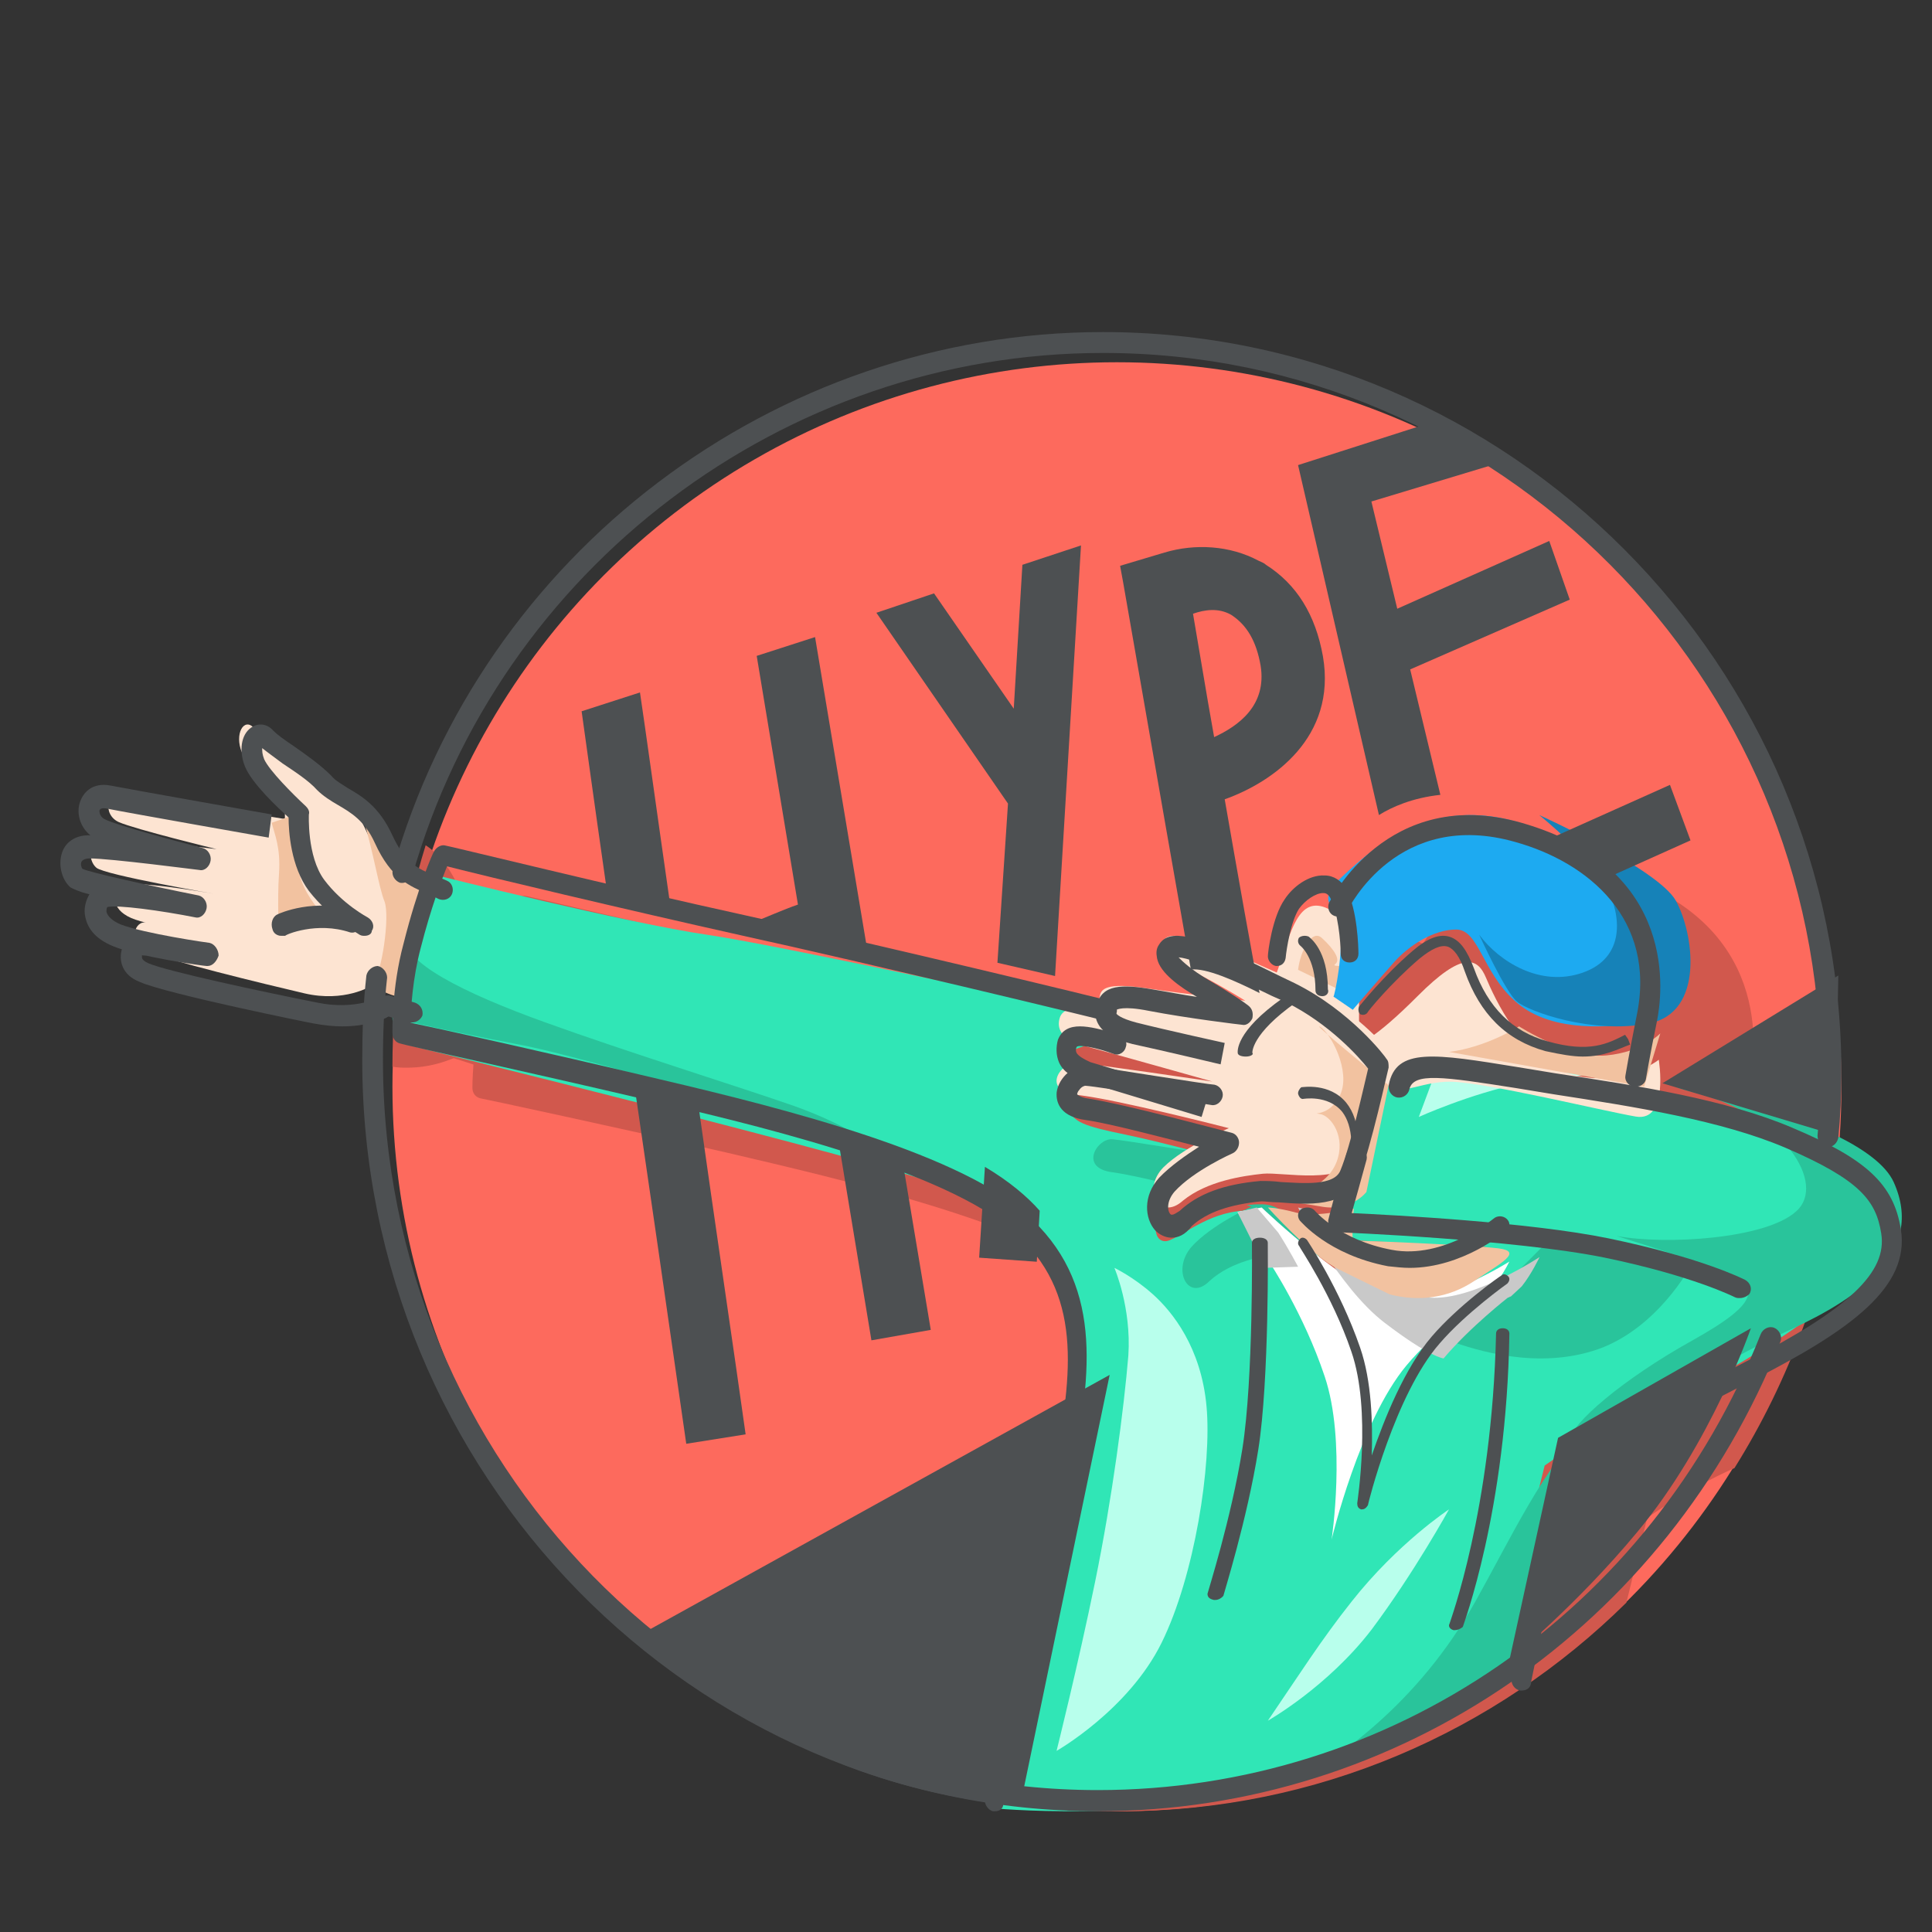 <svg xmlns="http://www.w3.org/2000/svg" width="64" height="64" viewBox="0 0 64 64">
  <rect x="0" y="0" width="64" height="64" fill="#333333" stroke="none"/>
  <g fill="none">
    <rect width="64" height="64" fill="#FFF" fill-opacity="0"/>
    <g transform="translate(2 11)">
      <circle cx="35" cy="25" r="24" fill="#FD6A5D"/>
      <path fill="#D1584D" d="M55.559,26.895 C55.559,26.86 55.559,26.86 55.594,26.825 C55.594,26.825 55.731,26.018 55.972,24.789 C56.144,23.912 56.798,19.526 51.396,17.912 C47.748,16.825 45.787,19.246 45.133,20.263 C44.996,20.193 44.824,20.123 44.652,20.123 C44.032,20.088 43.413,20.614 43.103,21.07 C42.794,21.561 42.622,22.333 42.518,22.86 C40.867,22.088 39.938,21.807 39.559,22.368 C39.49,22.509 39.456,22.649 39.49,22.825 C39.594,23.281 40.282,23.737 40.832,24.088 C40.351,24.018 39.8,23.947 39.353,23.842 C38.733,23.737 38.217,23.702 37.873,23.842 C36.806,23.596 29.684,21.877 25.624,21 C21.288,20.088 15.508,18.684 15.439,18.684 C15.267,18.649 15.129,18.719 15.06,18.895 C15.06,18.93 14.923,19.211 14.716,19.737 C14.682,19.702 14.613,19.702 14.578,19.667 C13.994,19.386 13.581,19.246 13.133,18.263 C12.824,17.632 12.48,17.246 12.101,17 C11.378,19.316 11,21.772 11,24.333 C11.172,24.368 11.31,24.368 11.482,24.368 C12.239,24.368 12.755,24.158 13.03,24.053 L13.684,24.263 C13.649,24.719 13.649,25 13.649,25.035 C13.649,25.211 13.753,25.351 13.925,25.386 C13.959,25.386 18.535,26.368 22.045,27.175 C25.796,28.053 32.058,29.491 34.604,31.491 C37.116,33.491 36.875,36.123 36.256,39.386 C35.981,40.965 34.845,46.158 34.226,48.965 C34.501,48.965 34.811,49 35.12,49 C41.624,49 47.542,46.368 51.877,42.088 L52.566,39.281 C52.566,39.281 53.873,38.333 55.456,37.632 C57.28,34.719 58.518,31.386 59,27.807 C58.002,27.421 56.798,27.14 55.559,26.895 Z"/>
      <path fill="#30E6B6" d="M11.391,23.586 C11.391,23.586 10.64,23.413 11.22,21.31 C11.8,19.207 12.483,18 12.483,18 C12.483,18 18.796,19.586 21.424,19.965 C24.017,20.345 34.221,22.586 34.221,22.586 C34.221,22.586 35.04,23.344 34.767,23.448 C34.528,23.517 33.095,23.758 33.368,24.068 C33.641,24.379 34.801,24.861 34.801,24.861 C34.801,24.861 33.334,25.137 33.402,25.654 C33.47,26.172 33.948,26.309 35.279,26.585 C36.61,26.861 38.726,27.447 38.726,27.447 C38.726,27.447 37.361,27.895 36.678,28.757 C35.995,29.619 36.303,30.309 36.78,30.068 C37.292,29.861 38.18,29.068 39.442,29.102 C40.705,29.137 40.807,30.93 43.094,31.619 C45.38,32.309 47.223,30.309 47.223,30.309 L42.479,30.068 L44.117,24.344 C44.117,24.344 52.854,24.965 56.369,26.551 C59.884,28.137 60.259,29.068 59.884,30.585 C59.508,32.067 54.56,34.929 52.751,35.619 C50.909,36.274 49.168,37.55 49.168,37.55 L47.325,45.032 C47.325,45.032 44.527,46.893 40.227,48.169 C35.893,49.41 30.808,48.893 30.808,48.893 C30.808,48.893 33.538,36.791 33.743,34.826 C34.153,31.033 31.73,29.24 29.409,28.344 C27.089,27.447 11.391,23.586 11.391,23.586 Z"/>
      <path fill="#B8FFEC" d="M35.378 33.903C35.236 35.624 34.845 38.629 34.277 41.397 33.71 44.165 33 47 33 47 33 47 35.378 45.65 36.478 43.422 37.578 41.194 38.145 37.515 37.968 35.591 37.791 33.633 36.832 32.451 36.194 31.878 35.555 31.304 34.916 31 34.916 31 34.916 31 35.484 32.316 35.378 33.903zM45.747 24L45 26C45 26 46.691 25.235 48.382 24.889 50.309 24.494 52 24.617 52 24.617 52 24.617 47.32 24 45.747 24zM40 46C41.04 44.473 41.769 43.319 42.775 42.053 44.301 40.117 46 39 46 39 46 39 44.855 41.085 43.434 42.984 41.977 44.883 40 46 40 46z"/>
      <g fill="#29C49B" transform="translate(34 26)">
        <path d="M4.7 1.341C3.867 1.2 1.267.776.867.741.367.671-.3 1.694.867 1.835 1.367 1.906 2.333 2.118 3.233 2.365 3.667 1.871 4.3 1.518 4.7 1.341zM.767.035C.833.071.9.106 1 .106 1.967.424 4.1 1.094 4.767 1.306 4.967 1.2 5.1 1.165 5.1 1.165 5.1 1.165 3.033.565 1.733.282 1.333.212 1.033.141.767.035zM7.9 4.624C7 3.847 6.7 2.929 5.833 2.894 5.633 2.894 5.467 2.894 5.3 2.929 5.4 2.965 5.467 2.965 5.467 2.965 5.467 2.965 4.133 3.565 3.467 4.306 2.8 5.082 3.367 6.141 4.067 5.435 4.8 4.765 5.9 4.588 6.5 4.518 6.8 4.553 7.333 4.624 7.9 4.624z"/>
      </g>
      <path fill="#29C49B" d="M11.406 20C11.304 20.866 13.334 21.882 16.04 22.86 18.746 23.839 22.501 25.005 24.328 25.645 26.121 26.285 27 27 27 27 27 27 17.799 24.065 15.059 23.575 12.285 23.048 11 22.71 11 22.71L11.406 20zM41 48C42.194 47.272 44.933 45.54 46.9 42.005 48.023 39.995 49.252 37.396 50.517 36.356 51.781 35.317 50.165 36.807 50.165 37.569 50.165 38.332 48.761 44.257 48.761 44.257L41 48z"/>
      <path fill="#29C49B" d="M51.554,29.943 C53.173,30.246 56.48,30.044 57.492,29.135 C58.538,28.227 57.087,25.938 54.152,25.198 C51.216,24.458 59.685,25.871 60.731,28.159 C61.777,30.482 59.584,31.996 57.324,33.039 C55.029,34.083 50.474,36.876 50.474,36.876 C50.474,36.876 49.968,37.246 50.002,36.708 C50.035,36.169 51.756,34.688 54.051,33.41 C56.345,32.131 56.446,31.559 54.759,30.986 C53.072,30.414 51.554,29.943 51.554,29.943 Z"/>
      <path fill="#29C49B" d="M46,33.409 C46.881,33.725 48.949,34.393 50.949,33.69 C52.915,32.987 54,30.949 54,30.949 L49.39,30 L46,33.409 Z"/>
      <path fill="#FFF" d="M40.06,30.827 C40.06,30.827 41.185,32.511 41.88,34.59 C42.607,36.739 42.111,40 42.111,40 C42.111,40 43.037,36.094 44.592,34.231 C45.486,33.156 46.941,32.081 46.941,32.081 C47.471,31.866 48,30.792 48,30.792 C48,30.792 45.783,32.189 44.328,32.081 C42.905,31.974 39.795,29 39.795,29 L39.001,29.143 C38.968,29.179 39.564,30.003 40.06,30.827 Z"/>
      <path fill="#C9C9C9" d="M39.843 30.887C39.843 30.887 39.869 30.925 39.895 31L41 30.962C41 30.962 40.684 30.358 40.342 29.83 39.922 29.34 39.632 29 39.632 29L39.001 29.151C38.975 29.151 39.448 30.019 39.843 30.887zM49 30.642C49 30.642 46.803 32.097 45.361 31.985 44.18 31.873 41.951 29.784 41.164 29.037L41 29C41 29 42.344 31.649 43.852 32.806 45.361 33.963 45.82 34 45.82 34 46.705 32.955 47.951 31.985 47.951 31.985 47.984 31.985 48.016 31.948 48.049 31.948L48.41 31.612C48.738 31.201 49 30.642 49 30.642z"/>
      <path fill="#F2C2A0" d="M44.034,31.878 C44.983,32.121 45.967,32.017 46.848,31.427 C47.729,30.838 48.475,30.456 47.628,30.352 C46.78,30.248 42.949,30.075 42.848,30.11 C42.746,30.11 42.848,29.035 42.848,29.035 C42.848,29.035 41.593,29.347 40.949,29.173 C40.305,29 40,29 40,29 C40,29 41.424,30.595 42.339,31.046 C43.255,31.497 44.034,31.878 44.034,31.878 Z"/>
      <path fill="#FDE4D2" d="M40.347,21.071 C40.764,19.88 41.007,18.612 42.013,19.112 C43.02,19.611 43.02,21.186 43.02,21.608 C43.02,22.031 43.02,23.567 43.02,23.567 C43.02,23.567 43.471,23.491 44.964,21.993 C46.457,20.495 46.943,20.725 47.221,21.378 C47.498,22.031 48.436,24.144 50.102,24.605 C51.803,25.027 52.949,24.105 52.949,24.105 C52.949,24.105 53.296,26.179 52.185,25.987 C51.074,25.795 47.29,24.873 46.11,24.835 C44.93,24.797 44.305,25.488 43.749,24.72 C43.194,23.99 40,22.031 40,22.031 L40.347,21.071 Z"/>
      <path fill="#F2C2A0" d="M41 21.127C41.077 20.499 41.462 19.735 41.808 20.09 42.192 20.445 42.423 20.8 42.231 20.936 42.038 21.072 43 20.936 43 20.936L42.808 22 41 21.127zM46 23.846C47.25 23.692 48.321 23 48.321 23 48.321 23 50 24.077 51.214 23.962 52.429 23.846 53 23.231 53 23.231L52.464 25 46 23.846z"/>
      <path fill="#1DAAF1" d="M42.385,19.604 C42.279,18.978 41.494,18.916 42.528,17.977 C43.526,17.07 45.559,15.161 48.803,16.413 C52.047,17.664 53.01,18.978 52.974,20.198 C52.939,21.418 53.295,22.701 52.154,22.889 C51.013,23.076 49.231,23.139 48.161,22.138 C47.092,21.168 46.985,19.792 46.236,19.792 C45.487,19.792 44.667,20.323 44.168,20.887 C43.669,21.45 42.813,22.451 42.813,22.451 L42.172,22.013 C42.207,22.013 42.528,20.48 42.385,19.604 Z"/>
      <path fill="#1682B8" d="M47,19.964 C47.663,20.856 49.029,21.715 50.434,21.219 C51.839,20.724 51.722,19.336 51.214,18.378 C50.707,17.387 48.99,16 48.99,16 C48.99,16 52.931,17.784 53.517,18.841 C54.102,19.898 54.492,22.54 52.619,22.904 C50.746,23.267 48.639,22.507 48.249,22.177 C47.858,21.847 47,19.964 47,19.964 Z"/>
      <path fill="#FDE4D2" d="M40.919,21.498 C38.998,20.64 36.895,19.645 36.569,20.125 C36.351,20.434 37.149,20.983 37.874,21.361 C38.599,21.739 39.251,22.15 39.251,22.15 C39.251,22.15 37.366,21.944 35.989,21.739 C34.611,21.533 34.466,21.773 34.43,22.013 C34.394,22.185 34.358,22.459 34.938,22.665 C34.14,22.459 33.343,22.219 33.125,22.665 C33.016,22.94 33.016,23.386 33.85,23.626 C35.119,23.969 38.164,24.827 38.164,24.827 C38.164,24.827 34.249,24.244 33.705,24.21 C33.161,24.141 32.436,25.136 33.705,25.274 C34.974,25.411 38.708,26.372 38.708,26.372 C38.708,26.372 37.258,26.955 36.533,27.676 C35.808,28.431 36.424,29.461 37.185,28.774 C37.983,28.122 39.179,27.951 39.831,27.882 C40.484,27.813 42.55,28.294 42.985,27.299 C43.42,26.338 44,23.798 44,23.798 C44,23.798 42.84,22.356 40.919,21.498 Z"/>
      <path fill="#F2C2A0" d="M40,28.724 C40.928,28.656 41.952,28.316 42.272,27.5 C42.592,26.685 42.112,25.971 41.728,25.903 C41.344,25.835 42.048,26.039 42.4,25.257 C42.752,24.475 42.08,23.218 41.728,23.014 C41.376,22.81 44,24.951 44,24.951 L43.264,28.486 C43.264,28.486 42.752,29.166 41.728,28.962 C40.704,28.792 40,28.724 40,28.724 Z"/>
      <path fill="#FDE4D2" d="M12,18.228 C11.224,17.815 10.674,17.781 10.124,16.509 C9.541,15.203 8.7,15.168 8.215,14.618 C7.729,14.068 6.727,13.45 6.403,13.106 C6.079,12.762 5.756,13.312 6.015,13.931 C6.274,14.55 7.438,15.615 7.438,15.615 C7.438,15.615 7.438,15.821 7.438,16.131 C7.438,16.131 2.974,15.409 2.229,15.272 C1.485,15.134 1.388,15.993 1.938,16.234 C2.488,16.475 5.174,17.128 5.174,17.128 C5.174,17.128 2.294,16.784 1.582,16.784 C0.871,16.784 0.903,17.506 1.194,17.746 C1.485,17.987 5.077,18.606 5.077,18.606 C5.077,18.606 2.197,18.09 1.971,18.365 C1.712,18.64 1.679,19.19 2.488,19.465 C2.585,19.499 2.715,19.534 2.844,19.568 C2.488,19.465 2.197,20.187 2.844,20.496 C3.491,20.806 6.759,21.596 8.085,21.906 C9.412,22.215 10.285,21.665 10.285,21.665 L11.029,21.906 L12,18.228 Z"/>
      <path fill="#F2C2A0" d="M7 16.257C7.091 16.624 7.302 17.064 7.242 17.945 7.181 18.826 7.242 20 7.242 20 7.242 20 8.57 19.45 8.933 19.596 9.295 19.743 8.087 19.009 7.876 17.761 7.634 16.514 7.725 16 7.725 16L7 16.257zM10 16C10.382 17.269 10.546 18.393 10.738 18.864 10.929 19.372 10.628 21.294 10.382 21.475 10.137 21.656 11.175 22.092 11.202 21.983 11.229 21.838 12.076 18.067 11.994 18.103 11.885 18.139 10.847 17.849 10.628 17.197 10.355 16.508 10 16 10 16z"/>
      <path fill="#4D5052" d="M34.364 49C20.947 49 10 37.821 10 24.119 10 23.173 10.034 22.227 10.137 21.315 10.172 21.14 10.343 21 10.515 21 10.686 21.035 10.824 21.21 10.824 21.385 10.721 22.297 10.686 23.208 10.686 24.119 10.686 37.436 21.324 48.299 34.364 48.299 44.076 48.299 52.689 42.377 56.326 33.195 56.395 33.02 56.601 32.915 56.773 32.985 56.944 33.055 57.047 33.265 56.979 33.441 53.204 42.902 44.316 49 34.364 49zM58.552 27C58.552 27 58.518 27 58.552 27 58.345 26.965 58.208 26.827 58.208 26.619 58.276 25.927 58.311 25.235 58.311 24.577 58.311 11.423 47.63.692 34.538.692 23.961.692 14.555 7.823 11.661 18 11.592 18.173 11.42 18.277 11.248 18.242 11.076 18.173 10.972 18 11.007 17.827 13.97 7.338 23.651 0 34.538 0 48.009 0 59 11.042 59 24.577 59 25.269 58.966 25.996 58.897 26.688 58.862 26.862 58.724 27 58.552 27z"/>
      <path fill="#4D5052" d="M36.805,30 C36.601,30 36.397,29.894 36.262,29.752 C35.922,29.362 35.854,28.618 36.397,28.015 C36.771,27.625 37.28,27.271 37.721,26.987 C36.601,26.704 34.734,26.208 33.954,26.101 C33.173,25.995 32.97,25.57 33.004,25.18 C33.071,24.683 33.58,24.258 34.022,24.294 C34.531,24.364 38.061,24.932 38.23,24.932 C38.4,24.967 38.536,25.144 38.502,25.321 C38.468,25.499 38.298,25.64 38.128,25.605 C38.094,25.605 34.463,25.002 33.954,24.967 C33.92,24.967 33.818,25.002 33.75,25.109 C33.682,25.18 33.682,25.251 33.682,25.251 C33.682,25.251 33.784,25.357 34.056,25.392 C35.244,25.57 38.638,26.491 38.807,26.527 C38.943,26.562 39.045,26.704 39.045,26.846 C39.045,26.987 38.977,27.129 38.841,27.2 C38.841,27.2 37.551,27.767 36.907,28.476 C36.635,28.795 36.669,29.114 36.771,29.22 C36.839,29.291 37.008,29.149 37.076,29.114 C37.687,28.547 38.536,28.228 39.758,28.121 C39.927,28.121 40.165,28.121 40.436,28.157 C41.149,28.192 42.201,28.299 42.405,27.767 C42.744,26.952 43.185,24.967 43.321,24.4 C43.016,24.01 42.031,22.911 40.606,22.202 L40.131,21.99 C39.113,21.494 37.585,20.749 37.042,20.714 C37.178,20.856 37.484,21.139 38.027,21.458 C38.705,21.848 39.316,22.273 39.35,22.309 C39.486,22.415 39.52,22.557 39.486,22.734 C39.418,22.876 39.282,22.982 39.147,22.947 C39.113,22.947 37.348,22.734 36.058,22.486 C35.176,22.309 35.006,22.451 34.972,22.451 C34.972,22.451 34.972,22.451 34.972,22.486 C34.972,22.557 34.972,22.557 34.972,22.557 C34.972,22.592 35.108,22.734 35.651,22.876 C36.635,23.124 38.57,23.549 38.57,23.549 L38.434,24.258 C38.434,24.258 36.499,23.797 35.515,23.585 C34.938,23.443 34.565,23.23 34.395,22.947 C34.225,22.663 34.293,22.415 34.327,22.309 C34.497,21.6 35.176,21.6 36.194,21.777 C36.635,21.848 37.178,21.954 37.653,22.025 C37.11,21.706 36.431,21.245 36.33,20.749 C36.296,20.572 36.296,20.43 36.397,20.288 C36.805,19.615 38.061,20.182 40.436,21.352 L40.878,21.564 C42.744,22.486 43.898,24.01 43.932,24.081 C44,24.152 44,24.258 44,24.364 C43.966,24.471 43.423,26.987 43.016,28.015 C42.608,29.008 41.285,28.901 40.368,28.83 C40.131,28.83 39.893,28.795 39.791,28.795 C38.739,28.901 37.993,29.149 37.484,29.61 C37.246,29.929 37.008,30 36.805,30 Z"/>
      <path fill="#4D5052" d="M37.804 26C37.804 26 35.034 25.16 33.926 24.824 33.502 24.689 33.208 24.487 33.078 24.185 32.98 23.95 32.98 23.681 33.045 23.445 33.306 22.773 34.121 23.008 34.871 23.21L35.066 23.277C35.229 23.311 35.36 23.513 35.295 23.681 35.262 23.849 35.066 23.983 34.903 23.916L34.708 23.849C34.414 23.748 33.763 23.58 33.665 23.681 33.632 23.748 33.632 23.815 33.665 23.882 33.73 23.983 33.893 24.084 34.121 24.185 35.262 24.521 38 25.361 38 25.361L37.804 26zM42.893 27C42.817 27 42.767 26.922 42.767 26.805 42.742 26.378 42.641 26.066 42.465 25.833 41.987 25.249 41.156 25.405 41.156 25.405 41.081 25.405 41.03 25.327 41.005 25.249 40.98 25.172 41.055 25.055 41.106 25.016 41.156 25.016 42.037 24.86 42.591 25.522 42.842 25.833 42.968 26.222 42.993 26.767 43.019 26.883 42.968 27 42.893 27 42.893 27 42.893 27 42.893 27zM48.417 45C48.383 45 48.383 45 48.349 45 48.178 44.965 48.041 44.792 48.075 44.584L49.511 37.655C49.546 37.551 49.58 37.482 49.682 37.412 49.717 37.412 52.384 35.888 55.804 34.121 59.258 32.354 60.524 31.141 60.318 29.859 60.147 28.785 59.634 28.092 57.138 27.018 55.018 26.117 52.179 25.667 49.477 25.251L48.212 25.043C45.784 24.662 44.826 24.524 44.689 25.078 44.655 25.251 44.484 25.39 44.279 25.355 44.108 25.321 43.971 25.147 44.005 24.939 44.245 23.692 45.51 23.9 48.28 24.35L49.546 24.558C52.316 24.974 55.189 25.424 57.377 26.36 59.84 27.399 60.729 28.231 60.968 29.721 61.276 31.626 59.327 33.047 56.078 34.71 53.102 36.234 50.708 37.586 50.127 37.932L48.725 44.688C48.725 44.896 48.588 45 48.417 45z"/>
      <path fill="#4D5052" d="M55.632,32 C55.562,32 55.526,32 55.456,31.966 C55.456,31.966 54.078,31.263 51.147,30.659 C48.18,30.056 42.388,29.822 42.353,29.822 C42.247,29.822 42.141,29.755 42.071,29.688 C42,29.621 42,29.52 42,29.419 C42,29.419 42.212,28.548 42.6,27.241 C42.636,27.073 42.848,26.973 43.024,27.006 C43.201,27.04 43.307,27.241 43.271,27.409 C43.06,28.179 42.883,28.816 42.777,29.185 C44.19,29.252 48.675,29.486 51.288,30.023 C54.361,30.659 55.738,31.363 55.809,31.397 C55.986,31.497 56.056,31.698 55.95,31.866 C55.88,31.933 55.774,32 55.632,32 Z"/>
      <path fill="#4D5052" d="M44.698 31C44.48 31 44.231 30.973 43.982 30.946 41.989 30.566 41.085 29.454 41.054 29.427 40.961 29.291 40.992 29.129 41.117 29.047 41.272 28.966 41.459 28.993 41.553 29.102 41.553 29.102 42.362 30.078 44.107 30.403 45.82 30.729 47.471 29.373 47.471 29.373 47.595 29.264 47.782 29.264 47.907 29.373 48.031 29.481 48.031 29.644 47.907 29.752 47.875 29.807 46.443 31 44.698 31zM40.294 21C40.294 21 40.265 21 40.265 21 40.118 20.971 40 20.825 40 20.68 40 20.534 40.147 19.37 40.559 18.787 40.824 18.38 41.353 17.972 41.882 18.001 42.176 18.001 42.441 18.176 42.588 18.438 42.971 19.108 43 20.418 43 20.592 43 20.767 42.882 20.884 42.706 20.884 42.529 20.884 42.412 20.767 42.412 20.592 42.412 20.214 42.324 19.195 42.059 18.729 41.971 18.584 41.882 18.584 41.824 18.584 41.588 18.584 41.235 18.817 41.029 19.108 40.765 19.515 40.618 20.418 40.588 20.738 40.559 20.913 40.441 21 40.294 21z"/>
      <path fill="#4D5052" d="M41.806 22C41.669 22 41.577 21.924 41.577 21.81 41.577 20.709 41.076 20.329 41.076 20.329 40.984 20.253 40.984 20.139 41.03 20.063 41.121 19.987 41.258 19.987 41.349 20.025 41.395 20.063 41.988 20.481 41.988 21.772 42.034 21.886 41.943 22 41.806 22 41.806 22 41.806 22 41.806 22zM52.181 25C52.148 25 52.148 25 52.114 25 51.945 24.966 51.81 24.799 51.844 24.631 51.844 24.631 51.979 23.827 52.215 22.655 52.89 19.439 50.596 17.563 48.2 16.893 44.32 15.787 42.701 19.037 42.633 19.171 42.566 19.338 42.363 19.405 42.195 19.338 42.026 19.271 41.958 19.07 42.026 18.903 42.06 18.869 43.949 14.983 48.403 16.256 53.666 17.764 53.058 21.985 52.89 22.822 52.654 23.961 52.519 24.765 52.519 24.765 52.485 24.899 52.35 25 52.181 25z"/>
      <path fill="#4D5052" d="M50.431 24C50.098 24 49.697 23.928 49.196 23.82 47.895 23.459 47.027 22.594 46.526 21.188 46.359 20.683 46.159 20.431 45.959 20.359 45.725 20.287 45.425 20.431 45.024 20.755 44.09 21.549 43.289 22.522 43.289 22.558 43.222 22.63 43.122 22.63 43.055 22.594 42.989 22.522 42.989 22.414 43.022 22.342 43.055 22.306 43.823 21.332 44.791 20.503 45.291 20.07 45.692 19.926 46.026 20.034 46.359 20.143 46.593 20.467 46.827 21.08 47.294 22.378 48.095 23.171 49.263 23.495 50.665 23.892 51.266 23.567 51.833 23.279L51.933 23.423 52 23.603C51.599 23.748 51.166 24 50.431 24zM30.963 49C30.93 49 30.93 49 30.896 49 30.729 48.965 30.595 48.758 30.628 48.585 30.662 48.482 32.604 39.533 32.973 37.391 33.576 34.178 33.81 31.587 31.365 29.617 28.886 27.648 22.791 26.197 19.14 25.368 15.757 24.573 11.336 23.606 11.269 23.571 11.101 23.537 11.001 23.398 11.001 23.226 11.001 23.157 10.967 21.74 11.369 20.254 11.838 18.389 12.34 17.249 12.374 17.214 12.441 17.076 12.608 16.972 12.742 17.007 12.809 17.007 18.436 18.389 22.69 19.322 26.944 20.254 34.681 22.12 34.748 22.155 34.915 22.189 35.049 22.396 34.982 22.569 34.949 22.742 34.748 22.88 34.58 22.811 34.513 22.777 26.776 20.911 22.523 19.978 18.805 19.149 14.015 18.009 12.809 17.698 12.642 18.112 12.273 19.08 11.939 20.393 11.671 21.395 11.604 22.431 11.604 22.88 12.608 23.087 16.326 23.917 19.24 24.608 22.925 25.471 29.121 26.923 31.733 28.996 34.48 31.207 34.212 34.143 33.576 37.46 33.174 39.602 31.231 48.585 31.231 48.689 31.265 48.896 31.131 49 30.963 49z"/>
      <path fill="#4D5052" d="M10.082,20 C10.015,20 9.981,20 9.914,19.966 C9.88,19.932 8.972,19.459 8.232,18.513 C7.627,17.702 7.56,16.519 7.56,16.08 C7.223,15.775 6.349,14.964 6.114,14.39 C5.912,13.883 5.979,13.342 6.315,13.106 C6.551,12.937 6.853,12.97 7.055,13.207 C7.19,13.342 7.425,13.511 7.728,13.714 C8.165,14.018 8.636,14.356 8.972,14.694 C9.107,14.863 9.308,14.964 9.51,15.1 C9.981,15.37 10.553,15.708 10.99,16.654 C11.427,17.6 11.831,17.769 12.402,18.006 C12.537,18.074 12.672,18.107 12.806,18.175 C12.974,18.243 13.041,18.445 12.974,18.614 C12.907,18.783 12.705,18.851 12.537,18.783 C12.402,18.716 12.268,18.648 12.167,18.614 C11.562,18.344 10.956,18.107 10.418,16.925 C10.082,16.181 9.611,15.911 9.208,15.674 C8.972,15.539 8.703,15.37 8.501,15.167 C8.232,14.863 7.761,14.559 7.358,14.288 C7.089,14.086 6.853,13.917 6.685,13.782 C6.685,13.883 6.685,13.984 6.752,14.153 C6.921,14.525 7.694,15.302 8.131,15.708 C8.199,15.775 8.266,15.877 8.232,15.978 C8.232,15.978 8.165,17.364 8.737,18.141 C9.342,18.952 10.183,19.392 10.183,19.392 C10.351,19.493 10.418,19.696 10.317,19.831 C10.317,19.932 10.216,20 10.082,20 Z"/>
      <path fill="#4D5052" d="M4.877,21 C4.877,21 4.844,21 4.844,21 C4.744,21 2.588,20.693 1.758,20.349 C1.095,20.08 0.896,19.697 0.829,19.391 C0.763,19.122 0.829,18.854 0.962,18.624 C0.63,18.548 0.398,18.433 0.332,18.394 C0.066,18.164 -0.066,17.705 0.033,17.322 C0.133,16.9 0.498,16.67 0.929,16.67 C0.929,16.67 0.962,16.67 0.995,16.67 C0.697,16.44 0.531,16.019 0.63,15.636 C0.73,15.252 1.062,14.908 1.659,15.022 C2.455,15.176 7,15.98 7,15.98 L6.9,16.747 C6.9,16.747 2.322,15.942 1.559,15.789 C1.393,15.75 1.294,15.789 1.294,15.865 C1.294,15.942 1.327,16.057 1.46,16.134 C1.924,16.364 3.981,16.9 4.711,17.092 C4.877,17.13 5.009,17.322 4.976,17.513 C4.943,17.705 4.777,17.858 4.611,17.82 C4.578,17.82 1.659,17.436 0.962,17.436 C0.862,17.436 0.73,17.475 0.697,17.551 C0.663,17.628 0.697,17.743 0.73,17.781 C0.962,17.896 2.853,18.318 4.578,18.663 C4.578,18.663 4.578,18.663 4.578,18.663 C4.744,18.701 4.877,18.893 4.844,19.084 C4.81,19.276 4.645,19.429 4.479,19.391 C4.479,19.391 4.479,19.391 4.479,19.391 C4.479,19.391 4.479,19.391 4.479,19.391 C3.317,19.161 1.891,18.969 1.559,19.046 C1.526,19.084 1.526,19.161 1.526,19.199 C1.559,19.352 1.725,19.506 1.99,19.621 C2.787,19.927 4.91,20.234 4.943,20.234 C5.109,20.272 5.242,20.464 5.242,20.655 C5.175,20.847 5.043,21 4.877,21 Z"/>
      <path fill="#4D5052" d="M9.329 23C9.048 23 8.733 22.967 8.382 22.902 8.347 22.902 3.508 21.921 2.632 21.529 2.036 21.3 1.931 20.81 2.036 20.45 2.176 20.123 2.527 19.927 2.842 20.025 3.018 20.091 3.123 20.254 3.088 20.418 3.053 20.581 2.877 20.679 2.702 20.646 2.702 20.646 2.702 20.679 2.702 20.712 2.702 20.777 2.772 20.843 2.912 20.908 3.508 21.169 6.699 21.856 8.522 22.215 9.784 22.477 10.626 22.019 10.661 22.019 10.731 21.987 10.836 21.954 10.941 21.987L11.748 22.215C11.923 22.281 12.028 22.444 11.993 22.64 11.923 22.804 11.748 22.902 11.537 22.869L10.871 22.673C10.661 22.804 10.1 23 9.329 23zM7.319 20C7.188 20 7.058 19.925 7.025 19.776 6.96 19.59 7.025 19.366 7.188 19.292 7.253 19.255 8.428 18.733 9.765 19.18 9.929 19.255 10.026 19.441 9.994 19.627 9.929 19.814 9.765 19.925 9.602 19.888 8.493 19.516 7.449 19.963 7.449 20 7.384 20 7.351 20 7.319 20zM39.271 24C39.109 24 39.001 23.951 39.001 23.877 39.001 23.852 38.894 23.186 40.51 22.052 40.618 22.002 40.78 21.978 40.887 22.027 40.995 22.076 41.049 22.15 40.941 22.2 39.433 23.26 39.486 23.877 39.486 23.877 39.54 23.926 39.433 24 39.271 24 39.271 24 39.271 24 39.271 24zM48 44L49.613 36.63 56 33C56 33 54.689 36.812 52.235 39.752 50.218 42.185 48 44 48 44z"/>
      <g fill="#4D5052" transform="translate(19 21)">
        <path d="M0.138,22.19 C0.138,22.19 0.552,22.54 4.207,25.025 C7.862,27.51 12.793,27.825 12.793,27.825 L15.759,13.545 L0.138,22.19 Z"/>
        <polygon points="34.069 3.885 39.793 5.6 39.897 .315"/>
      </g>
      <path fill="#4D5052" d="M50,8.863 L49.321,6.92 L44.286,9.165 L43.429,5.613 L47.643,4.34 C46.857,3.838 46.036,3.369 45.393,3 L41,4.407 L43.679,16 C44.107,15.732 44.786,15.43 45.714,15.33 L44.714,11.175 L50,8.863 Z"/>
      <g fill="#4D5052" transform="translate(35 7)">
        <path d="M4.725 14.896C4.445 13.477 4.025 11.079 3.57 8.478 5.18 7.904 7.28 6.418 6.825 3.749 6.58 2.364 5.95 1.351 4.935.709 4.865.642 4.76.608 4.69.574 3.745.068 2.59-8.32667268e-16 1.575.304L.105.743.21 1.317C1.4 8.14 2.065 11.957 2.45 14.119 2.94 14.052 3.92 14.491 4.725 14.896zM3.78 2.364C4.305 2.702 4.62 3.243 4.76 4.053 4.97 5.371 4.025 6.046 3.22 6.418 2.975 5.033 3.15 6.046 2.52 2.331 2.905 2.196 3.36 2.128 3.78 2.364zM2.59 14.828C2.59 14.908 2.634 14.988 2.634 15.068 2.634 15.028 2.634 14.948 2.59 14.828z"/>
      </g>
      <g fill="#4D5052" transform="translate(17 10)">
        <path d="M5.867 9.588L9.733 10.488 8 .104 6.067.727 7.433 8.965C6.933 9.138 6.4 9.381 5.867 9.588zM3.2 8.965C2.733 5.712 2.367 3.046 2.2 1.938L.267 2.562C.4 3.496.633 5.227 1.1 8.481L3.2 8.965zM9.367 16.719C9.267 16.685 9.033 16.615 8.733 16.546L9.867 23.4 11.833 23.054 10.867 17.273C10.367 17.065 9.767 16.858 9.367 16.719zM2 14.85C2.467 18.035 3.033 21.946 3.733 26.827L5.7 26.515C5.333 23.885 4.7 19.627 4.1 15.369 3.367 15.196 2.667 15.023 2 14.85z"/>
      </g>
      <g fill="#4D5052" transform="translate(27 7)">
        <path d="M3.627,20.654 L3.436,23.662 L5.345,23.797 L5.441,22.107 C5.027,21.634 4.423,21.127 3.627,20.654 Z"/>
        <polygon points="4.041 13.893 5.95 14.332 6.809 .068 4.868 .71 4.582 5.476 1.941 1.656 .032 2.299 4.391 8.62"/>
      </g>
      <path fill="#4D5052" d="M43.12 39C43.12 39 43.088 39 43.088 39 42.992 38.966 42.96 38.899 42.96 38.798 42.96 38.764 43.441 35.731 42.767 33.777 42.126 31.89 41.035 30.306 41.035 30.273 40.971 30.205 41.003 30.104 41.067 30.037 41.131 29.969 41.227 30.003 41.292 30.07 41.292 30.07 42.382 31.688 43.056 33.642 43.441 34.754 43.473 36.136 43.441 37.214 43.858 36.001 44.532 34.316 45.43 33.272 46.329 32.227 47.676 31.284 47.74 31.25 47.805 31.182 47.901 31.216 47.965 31.284 48.029 31.351 47.997 31.452 47.933 31.519 47.933 31.519 46.553 32.497 45.687 33.507 44.211 35.192 43.313 38.832 43.313 38.865 43.249 38.966 43.185 39 43.12 39zM38.263 42C38.263 42 38.21 42 38.21 42 38.053 41.966 38 41.898 38 41.795 38 41.761 38.788 39.307 39.156 36.989 39.524 34.67 39.472 30.205 39.472 30.17 39.472 30.068 39.577 30 39.735 30 39.735 30 39.735 30 39.735 30 39.892 30 39.997 30.068 39.997 30.17 39.997 30.205 40.05 34.705 39.682 37.023 39.314 39.341 38.526 41.83 38.526 41.864 38.473 41.932 38.368 42 38.263 42zM46.193 43C46.193 43 46.149 43 46.149 43 46.017 42.965 45.972 42.86 46.017 42.789 46.017 42.754 47.427 39.035 47.559 33.175 47.559 33.07 47.647 33 47.78 33 47.912 33 48 33.07 48 33.175 47.912 39.07 46.457 42.86 46.457 42.895 46.369 42.965 46.281 43 46.193 43zM51.415 18L54 16.839 53.32 15 49 16.935C49.714 17.097 50.633 17.387 51.415 18z"/>
    </g>
  </g>
</svg>
